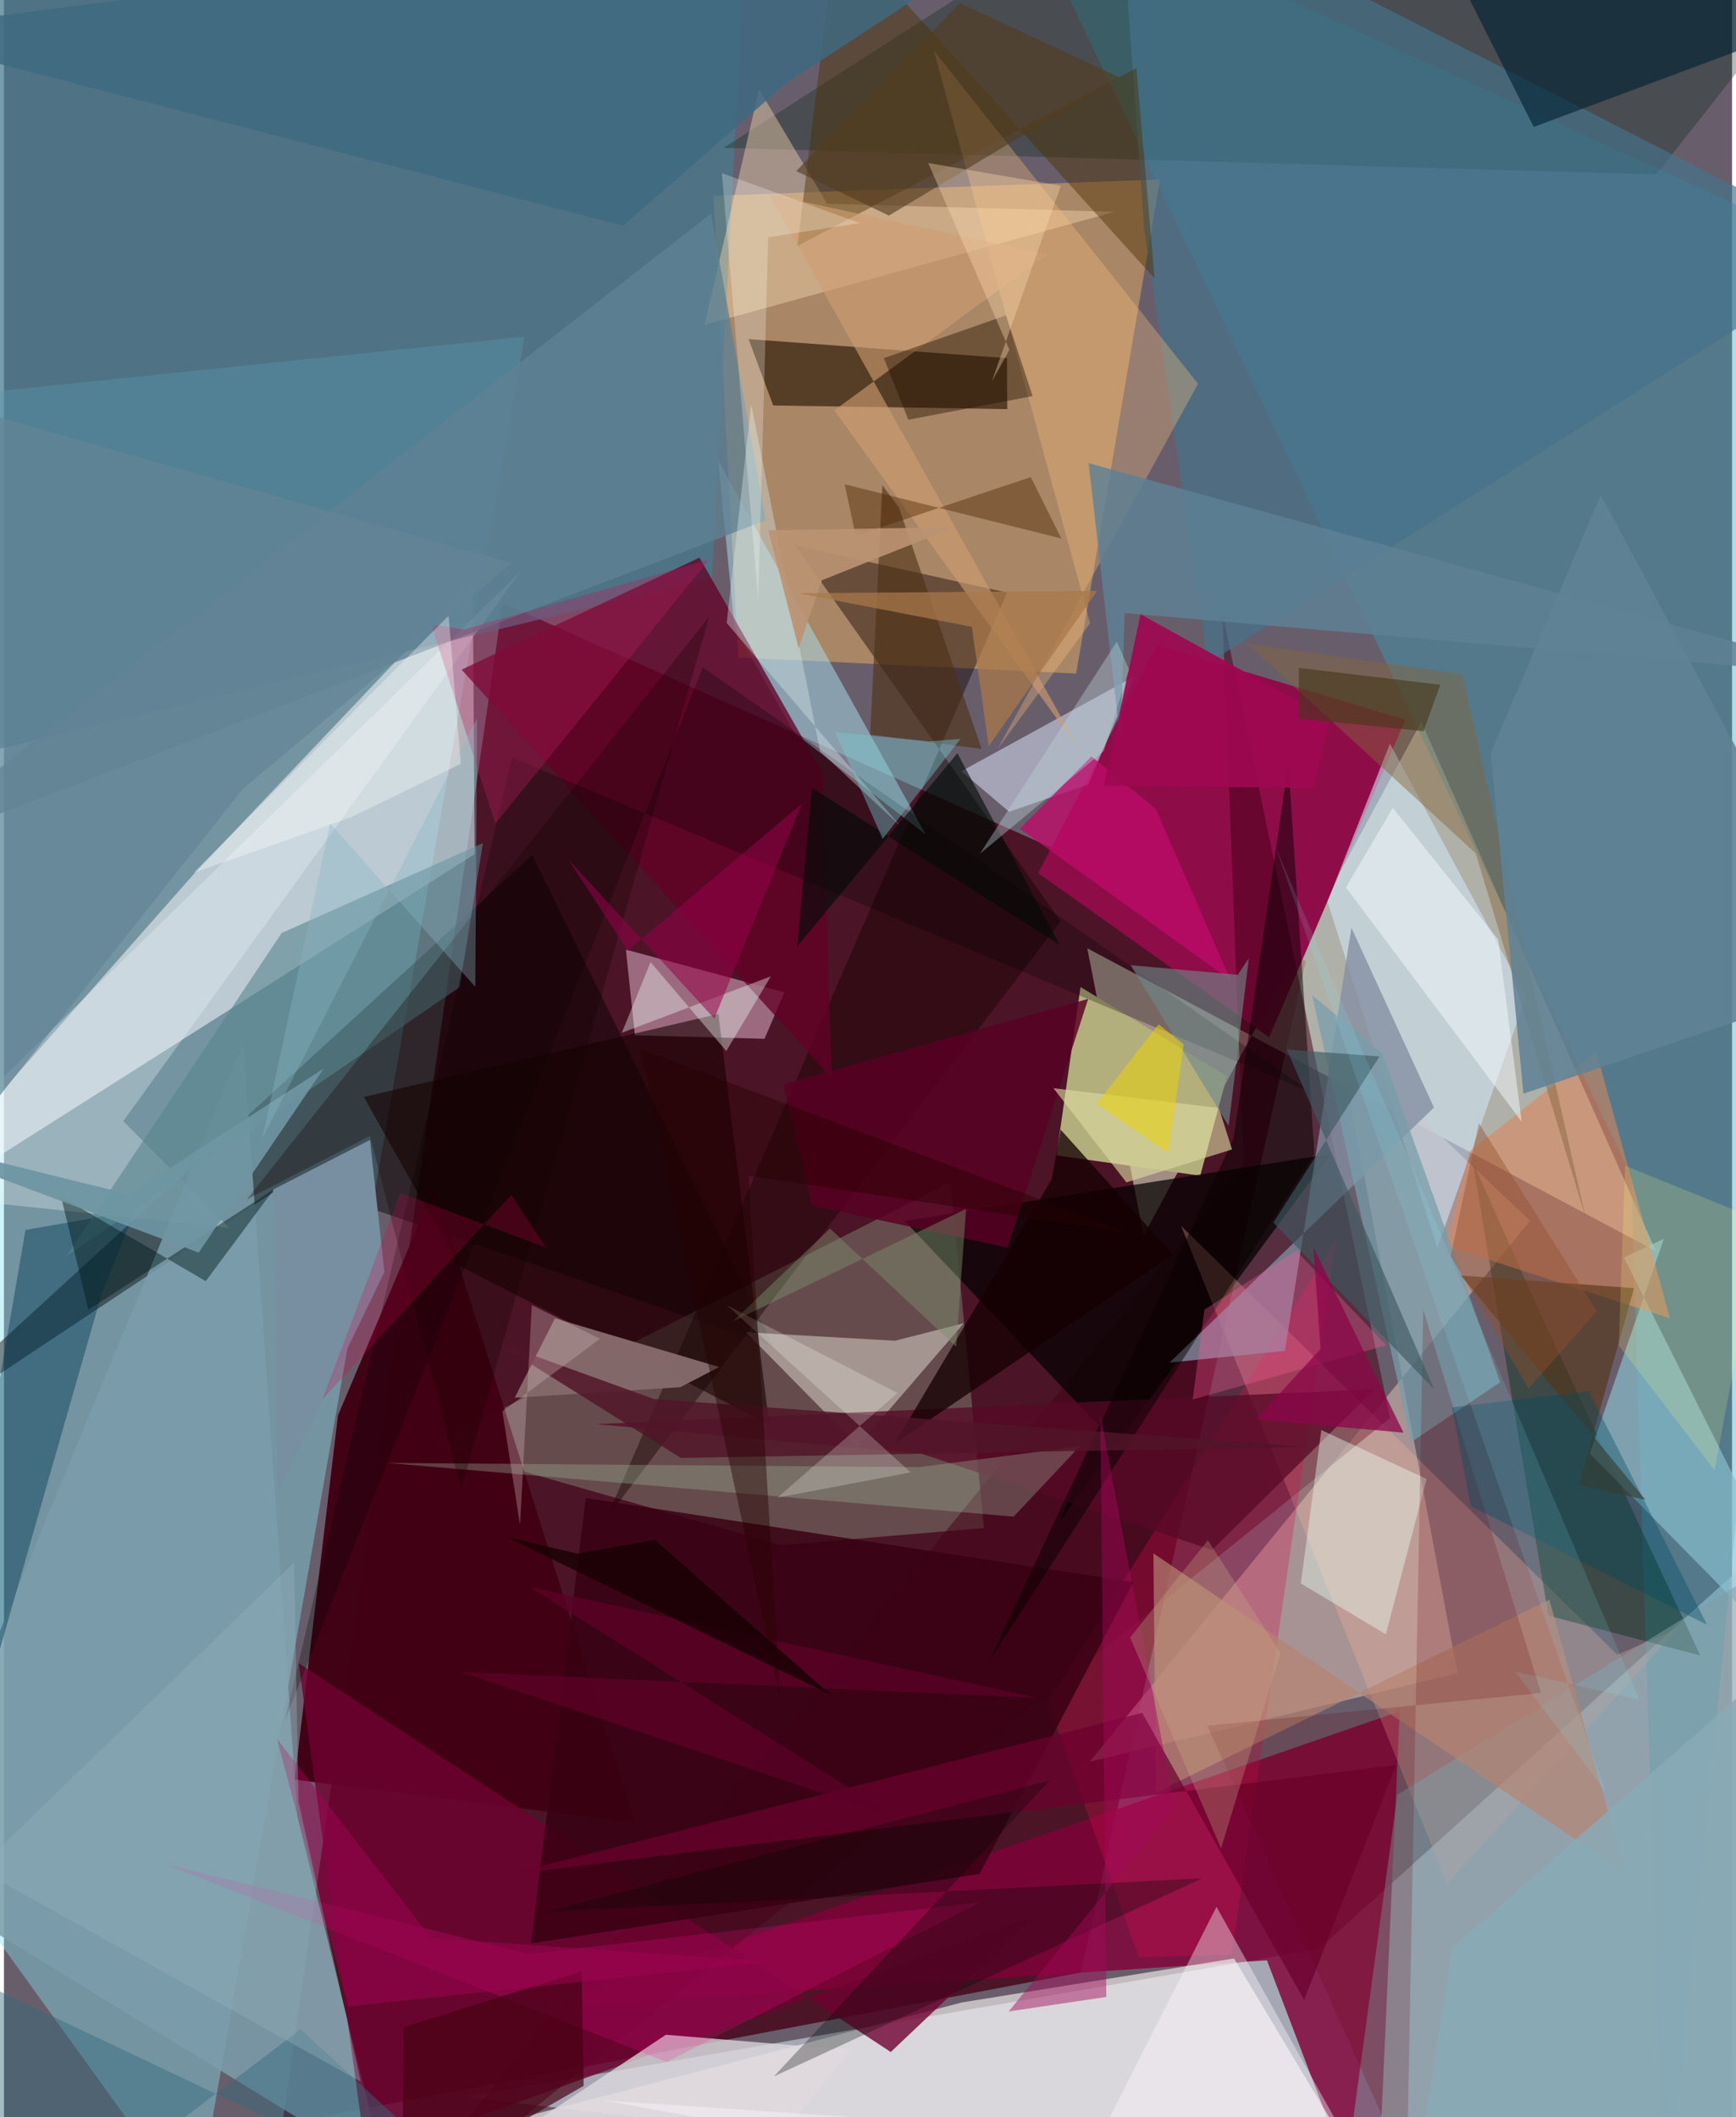 <svg xmlns="http://www.w3.org/2000/svg" width="228" height="278" viewBox="0 0 836 1024"><path fill="#685e6b" d="M0 0h836v1024H0z"/><path fill="#450115" fill-opacity=".788" d="M241.244 291.547L134.6 1027.388l386.386-73.37L629.76 464.83z"/><path fill="#d5e2ed" fill-opacity=".561" d="M833.076 1086l-609.793-71.77 413.032-71.697 214.35-193.689z"/><path fill="#85e1f2" fill-opacity=".408" d="M-62 856.455V195.237l313.88-32.429-159.115 908.15z"/><path fill="#f2fddf" fill-opacity=".518" d="M551.33 597.539l134.316-248.438 113.477 256.014-275.058-146.47z"/><path fill="#800038" fill-opacity=".812" d="M610.993 948.147l-350.273 23.03 414.513-143.463L663.639 1086z"/><path fill="#e0a962" fill-opacity=".537" d="M559.305 86.787l-40.601 238.995-163.439-7.792-12.063-223.279z"/><path fill="#f0f2f7" fill-opacity=".569" d="M-62 596.963l289.723-183.86-.904-132.548L91.862 422.727z"/><path fill="#bba49f" fill-opacity=".765" d="M645.625 502.387l92.661 88.043-213.052 261.698 177.97-42.81z"/><path fill="#8f0d49" fill-opacity=".988" d="M612.061 501.719l65.883-153.657-120.246-35.97-57.376 110.2z"/><path fill-opacity=".439" d="M138.571 571.182l233.787 80.059L255.56 413.574-62 704.275z"/><path fill="#bafcc5" fill-opacity=".239" d="M376.041 747.342l98.03-8.284-16.148-167.277-251.436 127.105z"/><path fill="#35a6bd" fill-opacity=".384" d="M486.177-62L787.16 568.7l16.23 517.3L898 126.316z"/><path fill="#f9f4f3" fill-opacity=".624" d="M463.422 968.513L13.79 1086l645.965-30.85-64.695-107.913z"/><path fill="#7c9eac" fill-opacity=".851" d="M141.99 879.094l-26.174-374.6-166.354 401.764 234.776 143.925z"/><path fill="#b3af7d" d="M509.2 558.82l69.532 9.82 12.885-48.082-70.803-43.17z"/><path fill="#47798f" fill-opacity=".737" d="M-12.734 364.72l355.203-85.052L360.366-62-62-48.076z"/><path fill="#420114" fill-opacity=".973" d="M305.289 881.633l-97.029-307.54-46.681 110.516-20.93 176.113z"/><path fill="#450018" fill-opacity=".514" d="M174.4 1086l496.158-400.129-81.153-389.745 10.27 267.58z"/><path fill="#d0e7f9" fill-opacity=".576" d="M693.424 603.534l-53.14-167.474 30.213-76.375 65.9 122.416z"/><path fill="#030200" fill-opacity=".729" d="M435.741 590.535l205.932-32.402-130.726 177.37 18.405-46.202z"/><path fill="#ffd5e9" fill-opacity=".447" d="M305.23 500.738l-4.345-41.429 76.698 20.652-9.653 22.468z"/><path fill="#002117" fill-opacity=".302" d="M538.798-50.863L348.188 71.49l451.186 12.875L864.097 2.19z"/><path fill="#3b240f" fill-opacity=".741" d="M485.246 173.247l-125.026-9.232 11.925 32.097 113.212 1.758z"/><path fill="#140000" fill-opacity=".424" d="M511.105 445.518L382.977 263.933l102.339 22.693-193.958 447.965z"/><path fill="#ffb3a1" fill-opacity=".286" d="M569.42 592.868L780.468 800.32l29.297-12.73-111.608 123.515z"/><path fill="#c8c0b8" fill-opacity=".631" d="M359.015 644.364l72.003 4.103 33.338-8.478-51.178 59.362z"/><path fill="#700232" fill-opacity=".796" d="M142.553 804.442l32.666 238.812 322.947-116.267-69.154 65.493z"/><path fill="#aad9e9" fill-opacity=".525" d="M445.967 403.67l-63.488-49.117-29.032-50.884-7.879-80.75z"/><path fill="#d9e3f9" fill-opacity=".529" d="M524.455 379.471l22.574-52.438-83.865 45.989 23.09 19.593z"/><path fill="#630127" fill-opacity=".765" d="M395.773 373.489l4.661 148.015-179.048-197.62 115.073-54.187z"/><path fill="#002e15" fill-opacity=".427" d="M747.16 781.467l-36.61-219.53 31.498 70.765L820.66 800.7z"/><path fill="#89c0d1" fill-opacity=".671" d="M767.177 702.977L898 836.09 783.706 608.185l19.331-9.016z"/><path fill="#d81051" fill-opacity=".306" d="M504.952 823.41l44.149 123.295 44.769-1.336 50.475-345.728z"/><path fill="#de8659" fill-opacity=".549" d="M806.008 637.66l-108.266-34.986 11.152-45.749 61.431-48.289z"/><path fill="#f4d8b1" fill-opacity=".431" d="M537.303 102.445l-198.42 54.67 26.418-113.92L398.26 98.53z"/><path fill="#45738b" fill-opacity=".675" d="M539.206-62L898 121.021l-315.623 199.82-30.724-209.739z"/><path fill="#150000" fill-opacity=".58" d="M370.192 688.915L345.61 490.408l-171.537 40.15 45.88 81.505z"/><path fill="#838ea0" fill-opacity=".773" d="M563.907 659.028l55.809-5.665 32.138-204.666 39.945 86.988z"/><path fill="#84686a" fill-opacity=".988" d="M327.174 670.938l-80.086 5.105 19.475-38.408 79.462 23.548z"/><path fill="#380013" fill-opacity=".831" d="M546.327 765.276l-74.338 141.027-217.057 33.687 26.538-215.462z"/><path fill="#4c2f01" fill-opacity=".439" d="M383.902 118.904l163.97-85.952 8.771 101.736L402.796-35.534z"/><path fill="#003a57" fill-opacity=".435" d="M47.225 625.888l16.09-40.24-52.902 9.242-69.428 402.074z"/><path fill="#7f9ca4" fill-opacity=".518" d="M828.86 1080.594L644.38 1086l29.742-217.987L898 730.026z"/><path fill="#f8fbfe" fill-opacity=".286" d="M250.043 276.276L-57.003 576.468l165.947 17.444-51.226-51.663z"/><path fill="#e1dadf" fill-opacity=".757" d="M173.488 1081.638l146.752-97.503 89.427 7.386-32.878 40.17z"/><path fill="#570826" fill-opacity=".753" d="M584.45 749.668L443.831 703.1l-157.357-14.304 376.542-16.898z"/><path fill="#ffc37b" fill-opacity=".318" d="M449.85 24.467l75.605 276.997-44.689 60.637 96.888-176.451z"/><path fill="#99b098" fill-opacity=".353" d="M185.26 707.56l257.412 2.045 77.7-10.018-31.904 33.954z"/><path fill="#b68370" fill-opacity=".694" d="M557.224 867.058L747.6 773.68l36.584 132.179-228.109-154.547z"/><path fill="#022433" fill-opacity=".647" d="M740.066 61.406L898 2.506 544.744-62 708.87-.643z"/><path fill="#57858e" fill-opacity=".588" d="M231.732 407.78l-11.314 69.731L30.05 607.696l104.32-156.448z"/><path fill="#6c002d" fill-opacity=".71" d="M628.982 967.29l-78.35-138.845-307.234 78.324 430.067-53.075z"/><path fill="#e8fdef" fill-opacity=".424" d="M627.384 765.85l9.923-74.195 50.93 23.667-19.726 75.138z"/><path fill-opacity=".267" d="M633.025 528.742L245.751 366.386l-109.883 465.92 202.212-509.53z"/><path fill="#779dab" fill-opacity=".725" d="M632.863 481.347l47.91 216.15 43.076-28.97-57.079-159.073z"/><path fill="#080000" fill-opacity=".494" d="M594.822 550.752L621.34 369.38l12.635 188.88-157.81 246.163z"/><path fill="#be0a69" fill-opacity=".78" d="M491.527 400.844l101.991 73.367-36.262-82.986-31.18-25.384z"/><path fill="#001b1b" fill-opacity=".459" d="M130.706 575.122l-33.089 44.532-70.004-40.893 13.245 54.77z"/><path fill="#533515" fill-opacity=".62" d="M788.563 623.047l-26.649 95.088 32.248 7.314-89.23-108.52z"/><path fill="#85643e" fill-opacity=".463" d="M765.334 589.484L705.477 326.03l-103.93-14.646 110.418 101.299z"/><path fill="#64000c" fill-opacity=".2" d="M678.702 1050.032L582.16 834.66l161.428-15.856-56.968-185.262z"/><path fill="#150002" fill-opacity=".773" d="M565.505 606.804L511.21 546.38l-4.377 24.067-75.907 127.733z"/><path fill="#5f8293" fill-opacity=".78" d="M-57.648 414.849L342.04 103.346l26.399 148.224 5.233-1.86z"/><path fill="#5e8194" fill-opacity=".824" d="M540.053 358.187l2.143-61.674L898 327.273 524.744 224.019z"/><path fill="#590023" fill-opacity=".824" d="M485.55 603.433l-94.695-20.357-13.852-58.654 147.522-41.302z"/><path fill="#fffbff" fill-opacity=".384" d="M586.589 922.245l-55.616 109.685-241.06-16.053L678.09 1086z"/><path fill="#ff0e99" fill-opacity=".184" d="M320.553 997.281L77.644 901.483l176.407 43.563 218.12-24.922z"/><path fill="#dcdaa1" fill-opacity=".616" d="M543.011 571.887l51.107-15.953-6.386-20.054-80.032-9.562z"/><path fill="#daebf0" fill-opacity=".369" d="M433.53 399.41l-83.902-98.1 11.864-105.748 33.356 167.824z"/><path fill="#000700" fill-opacity=".294" d="M579.687 908.46l-207.223 95.833 133.387-143.11L262.23 924.68z"/><path fill="#ff5c9d" fill-opacity=".322" d="M625.139 604.93l-44.376 28.505-5.71 43.458 93.633-26.206z"/><path fill="#3f6a80" fill-opacity=".835" d="M299.552 109.181L-62 15.368 534.562-62 378.165 40.494z"/><path fill="#708889" fill-opacity=".62" d="M545.096 466.842l47.37 77.742 9.763-81.083-5.339 7.961z"/><path fill="#4d3014" fill-opacity=".596" d="M472.975 362.245l-53.935-7.033 5.896-120.516 7.98 10.623z"/><path fill="#b21e5c" fill-opacity=".353" d="M341.094 270.719L222.43 304.507l-15.827-2.642 31.088 96.55z"/><path fill="#470213" fill-opacity=".686" d="M279.442 953.48L193.4 980.447l-.655 78.904 87.696-50.52z"/><path fill="#eefef4" fill-opacity=".384" d="M298.91 499.52l72.087-27.293-21.546 36.125-36.634-42.993z"/><path fill="#e7d20a" fill-opacity=".553" d="M528.662 533.745l29.908-38.299 12.186 9.586-7.472 52.762z"/><path fill="#788ea1" d="M132.347 722.327l-2.112-147.01 46.864-23.972 6.94 63.89z"/><path fill="#cf9e72" fill-opacity=".608" d="M401.672 198.46l118.695 164.375L370.161 93.974l134.495 29.187z"/><path fill="#608295" fill-opacity=".867" d="M772.51 239.364l-53.288 124.873 15.862 164.731L898 473.698z"/><path fill="#000a07" fill-opacity=".616" d="M383.74 457.743l7.156-76.686 119.914 76.025-49.572-92.796z"/><path fill="#4b2300" fill-opacity=".412" d="M406.712 234.24l5.341 24.9 84.72-28.387 14.73 29.693z"/><path fill="#271200" fill-opacity=".427" d="M437.495 203.01l-11.813-29.795 59.077-20.675 12.881 39.038z"/><path fill="#77ccd4" fill-opacity=".408" d="M447.668 358.58l15.083-1.214-37.647 48.39-22.938-51.572z"/><path fill="#6f96a3" fill-opacity=".922" d="M60.48 577.668L-62 547.27l156.191 58.58 60.49-89.049z"/><path fill="#f0f5fa" fill-opacity=".522" d="M722.852 454.395l11.379 88.125-85.03-113.303 22.674-38.491z"/><path fill="#3e5960" fill-opacity=".635" d="M614.14 591.305l77.817 80.74-71.37-164.442 44.837 3.378z"/><path fill="#511528" fill-opacity=".831" d="M630.604 699.848l-303.167 5.307-89.845-56.282 76.764 27.776z"/><path fill="#fefff9" fill-opacity=".251" d="M414.086 107.883l-66.782-24.13 17.576 206.333 4.861-175.326z"/><path fill="#120000" fill-opacity=".29" d="M177.053 549.438l-59.5 30.62 223.616-281.813-120 422.22z"/><path fill="#970149" fill-opacity=".537" d="M386.01 388.68l-84.261 71.16-28.637-44.09 70.54 76.875z"/><path fill="#a40758" fill-opacity=".455" d="M533.279 965.842L530.425 684.4l35.806 189.898-80.16 98.574z"/><path fill="#fffff9" fill-opacity=".231" d="M432.308 673.743L349.772 631.3l88.877 80.844-64.457 12.212z"/><path fill="#9e0852" fill-opacity=".922" d="M532.236 379.982l17.621-82.903 91.75 50.751-8.348 33.298z"/><path fill="#ffff81" fill-opacity=".176" d="M781.203 650.716l3.076-86.9 65.86 26.675-22.613 120.518z"/><path fill="#d2b9b9" fill-opacity=".329" d="M249.664 737.591l-8.534-55.002 47.224-35.065-32.981-16.263z"/><path fill="#533c20" fill-opacity=".62" d="M428.092 104.27l-44.798-21.527 79.165-81.225 77.23 35.941z"/><path fill="#336a7c" fill-opacity=".443" d="M-62 934.675L257.004 1086 143.52 981.478 5.906 1086z"/><path fill="#bb9373" fill-opacity=".914" d="M395.677 280.652l64.21-25.654-90.13 1.479 14.674 57z"/><path fill="#5e0127" fill-opacity=".718" d="M254.142 767.48l245.76 53.721-278.735-12.48 211.132 70.71z"/><path fill="#8b0648" fill-opacity=".749" d="M633.478 603.322l43.57 89.617-71.326-6.45 31.207-34.06z"/><path fill="#ffdab1" fill-opacity=".361" d="M447.139 78.848l64.156 11.01-33.364 94.526 8.49-15.172z"/><path fill="#c1d6dc" fill-opacity=".376" d="M472.15 412.93l59.988-49.763 12.104-39.436-5.858-13.428z"/><path fill="#a20352" fill-opacity=".478" d="M371.04 948.74l-164.403-11.343-74.59-96.408L166.63 970.45z"/><path fill="#91adba" fill-opacity=".4" d="M140.363 755.797l-152.81 148.135 185.04 102.875-30.117-135.515z"/><path fill="#004c63" fill-opacity=".365" d="M823.902 785.824L766.68 672.788l-66.183 7.906 9.134 47.747z"/><path fill="#88b8c7" fill-opacity=".345" d="M157.806 398.297l-32.73 151.96 103.82-202.854-.881 129.914z"/><path fill="#aa794b" fill-opacity=".729" d="M384.372 286.929l144.473-1.139-52.44 75.128-8.162-57.754z"/><path fill="#fcfffc" fill-opacity=".345" d="M167.773 395.335l-76.022 26.802L215.118 297.75l5.88 71.703z"/><path fill="#88edff" fill-opacity=".137" d="M774.837 866.505l-43.8-58.086 60.161 13.67L615.048 409.3z"/><path fill="#d3004f" fill-opacity=".235" d="M191.688 576.993l-37.636 99.847 91.373-98.867 16.813 25.473z"/><path fill="#7b916d" fill-opacity=".451" d="M460.658 651.336l4.803-66.63L352.8 639.03l46.821-44.816z"/><path fill="#c8ae85" fill-opacity=".294" d="M544.797 792.022l37.647-47.079 35.131 54.629-28.76 94.443z"/><path fill="#250000" fill-opacity=".431" d="M544.247 596.265l-236.409-88.833 67.603 313.347-15.21-252.088z"/><path fill="#46381a" fill-opacity=".604" d="M694.843 331.204l-68.435-8.184v24.53l60.361 6.113z"/><path fill="#648596" fill-opacity=".694" d="M115.527 381.631L-62 605.608l6.44-418.862 301.203 85.608z"/><path fill="#934e2d" fill-opacity=".416" d="M770.592 634.186l-57.064-90.945-13.613 64.231 37.652 64.167z"/><path fill="#140002" fill-opacity=".761" d="M400.083 819.792l-157.301-76.57 34.73 8.271 37.357-6.735z"/><path fill="#88aab6" fill-opacity=".867" d="M898 1086l-24.242-295.672L700.555 942.01l-13.737 87.933z"/></svg>